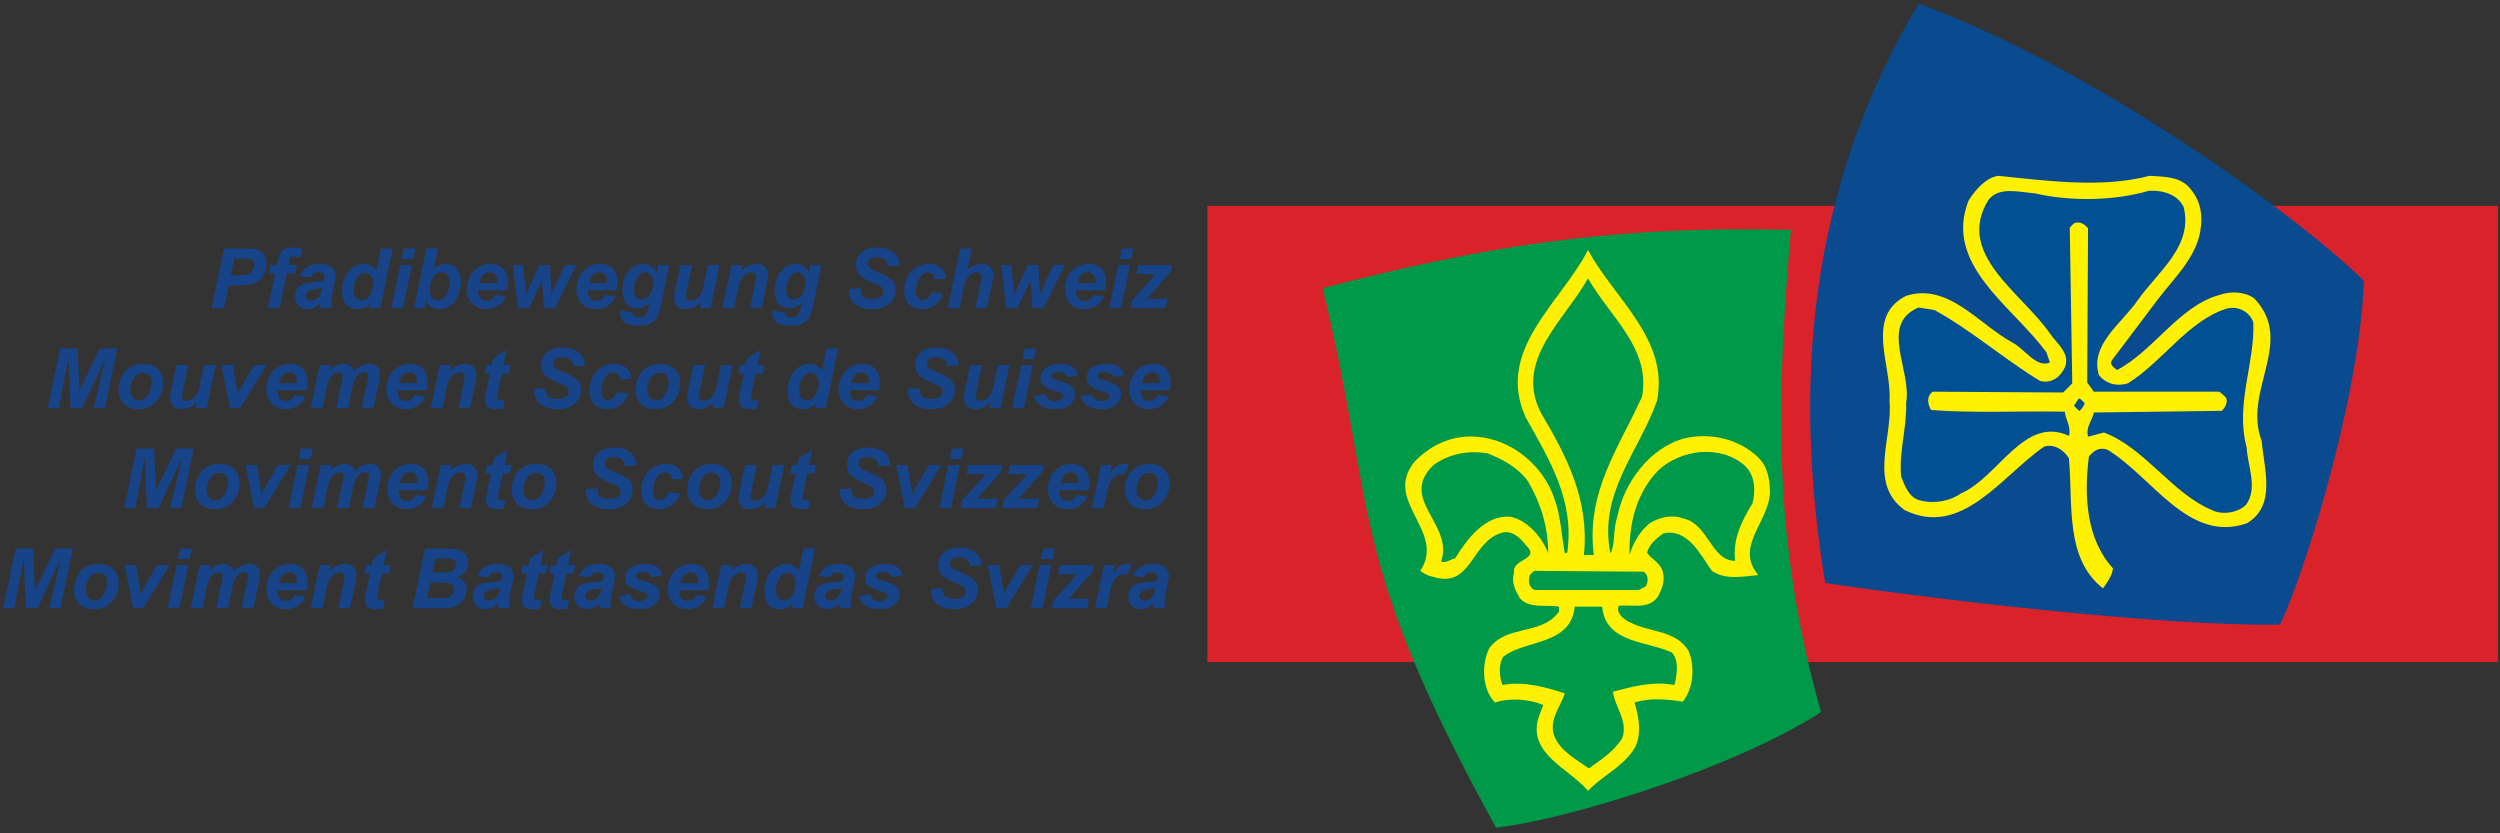 <?xml version="1.0" encoding="UTF-8" standalone="no"?>
<svg width="300px" height="100px" viewBox="0 0 300 100" version="1.1" xmlns="http://www.w3.org/2000/svg" xmlns:xlink="http://www.w3.org/1999/xlink" xmlns:sketch="http://www.bohemiancoding.com/sketch/ns">
    <rect x="0" y="0" width="300" height="100" fill="#333333" stroke="none"/>
    <!-- Generator: Sketch 3.3 (11970) - http://www.bohemiancoding.com/sketch -->
    <title>logo-pbs</title>
    <desc>Created with Sketch.</desc>
    <defs></defs>
    <g id="Page-1" stroke="none" stroke-width="1" fill="none" fill-rule="evenodd" sketch:type="MSPage">
        <g id="Artboard-4" sketch:type="MSArtboardGroup" transform="translate(-401, -4349)">
            <g id="logo-pbs" sketch:type="MSLayerGroup" transform="translate(401, 4349)">
                <path d="M25.404,36.985 L26.889,29.825 L29.8,29.825 C30.318,29.825 31.992,29.825 31.992,31.625 C31.992,32.235 31.743,33.265 30.876,33.825 C30.208,34.255 29.242,34.255 28.384,34.255 L27.438,34.255 L26.869,36.985 L25.404,36.985 L25.404,36.985 Z M27.687,33.055 L28.135,33.055 C28.773,33.055 29.431,33.075 29.84,32.855 C30.428,32.535 30.537,31.985 30.537,31.745 C30.537,31.005 29.919,31.025 29.172,31.025 L28.115,31.025 L27.687,33.055 L27.687,33.055 Z" id="Fill-1" fill="#174489" sketch:type="MSShapeGroup"></path>
                <path d="M35.401,32.825 L34.414,32.825 L33.547,36.985 L32.152,36.985 L33.019,32.825 L32.232,32.825 L32.451,31.805 L33.228,31.805 L33.338,31.265 C33.497,30.505 33.667,29.705 34.952,29.705 C35.28,29.705 35.77,29.765 36.298,29.935 L36.028,30.945 C35.66,30.815 35.361,30.765 35.222,30.765 C34.843,30.765 34.782,31.015 34.703,31.435 L34.624,31.805 L35.61,31.805 L35.401,32.825" id="Fill-2" fill="#174489" sketch:type="MSShapeGroup"></path>
                <path d="M35.959,33.155 C36.358,31.985 37.384,31.675 38.31,31.675 C40.135,31.675 40.275,32.755 40.275,33.065 C40.275,33.435 40.204,33.745 40.006,34.645 C39.986,34.725 39.886,35.165 39.876,35.255 C39.796,35.595 39.737,35.955 39.737,36.245 C39.737,36.545 39.776,36.725 39.846,36.985 L38.491,36.985 C38.421,36.745 38.411,36.655 38.391,36.395 C37.913,36.935 37.325,37.105 36.886,37.105 C36.089,37.105 35.401,36.555 35.401,35.595 C35.401,34.045 36.836,33.925 37.503,33.875 C38.052,33.825 38.56,33.775 38.84,33.675 C38.869,33.585 38.929,33.385 38.929,33.205 C38.929,32.825 38.58,32.675 38.211,32.675 C37.793,32.675 37.443,32.825 37.325,33.265 L35.959,33.155 L35.959,33.155 Z M38.65,34.565 C38.56,34.595 38.52,34.605 38.321,34.625 C37.463,34.735 36.716,34.865 36.716,35.475 C36.716,35.745 36.906,36.055 37.354,36.055 C38.341,36.055 38.531,35.175 38.62,34.755 L38.65,34.565 L38.65,34.565 Z" id="Fill-3" fill="#174489" sketch:type="MSShapeGroup"></path>
                <path d="M44.351,36.985 L44.471,36.445 L44.451,36.425 C44.182,36.705 43.683,37.105 42.846,37.105 C41.739,37.105 41.052,36.325 41.052,34.935 C41.052,33.265 42.059,31.675 43.604,31.675 C44.64,31.675 45.038,32.315 45.167,32.505 L45.726,29.825 L47.122,29.825 L45.627,36.985 L44.351,36.985 L44.351,36.985 Z M43.374,36.045 C44.401,36.045 44.8,34.715 44.8,33.965 C44.8,33.305 44.401,32.755 43.803,32.755 C42.906,32.755 42.408,33.965 42.408,34.875 C42.408,35.515 42.747,36.045 43.374,36.045 L43.374,36.045 Z" id="Fill-4" fill="#174489" sketch:type="MSShapeGroup"></path>
                <path d="M49.434,31.805 L48.358,36.985 L46.962,36.985 L48.039,31.805 L49.434,31.805 L49.434,31.805 Z M49.853,29.825 L49.584,31.095 L48.188,31.095 L48.457,29.825 L49.853,29.825 L49.853,29.825 Z" id="Fill-5" fill="#174489" sketch:type="MSShapeGroup"></path>
                <path d="M51.167,29.825 L52.563,29.825 L52.064,32.225 C52.373,31.985 52.803,31.675 53.511,31.675 C54.816,31.675 55.315,32.695 55.315,33.825 C55.315,35.685 54.157,37.105 52.753,37.105 C51.646,37.105 51.248,36.365 51.139,36.135 L51.119,36.135 L50.949,36.985 L49.672,36.985 L51.167,29.825 L51.167,29.825 Z M52.544,36.045 C53.531,36.045 53.959,34.685 53.959,33.865 C53.959,33.105 53.511,32.675 52.982,32.675 C52.104,32.675 51.557,33.775 51.557,34.875 C51.557,35.465 51.935,36.045 52.544,36.045 L52.544,36.045 Z" id="Fill-6" fill="#174489" sketch:type="MSShapeGroup"></path>
                <path d="M57.368,34.825 C57.328,35.635 57.795,36.105 58.373,36.105 C59.072,36.105 59.381,35.545 59.46,35.385 L60.717,35.595 C60.109,36.845 59.081,37.105 58.364,37.105 C56.929,37.105 56.022,36.095 56.022,34.695 C56.022,33.395 56.85,31.675 58.903,31.675 C60.536,31.675 60.966,32.935 60.966,33.915 C60.966,34.055 60.955,34.485 60.876,34.825 L57.368,34.825 L57.368,34.825 Z M59.699,33.975 C59.729,33.285 59.48,32.675 58.752,32.675 C57.946,32.675 57.606,33.485 57.506,33.975 L59.699,33.975 L59.699,33.975 Z" id="Fill-7" fill="#174489" sketch:type="MSShapeGroup"></path>
                <path d="M65.292,36.985 L65.053,33.685 L65.033,33.685 L63.468,36.985 L62.172,36.985 L61.525,31.805 L62.761,31.805 L63.109,35.275 L63.129,35.275 L64.734,31.805 L66,31.805 L66.169,35.275 L66.189,35.275 L67.784,31.805 L69.179,31.805 L66.608,36.985 L65.292,36.985" id="Fill-8" fill="#174489" sketch:type="MSShapeGroup"></path>
                <path d="M70.514,34.825 C70.475,35.635 70.944,36.105 71.522,36.105 C72.219,36.105 72.528,35.545 72.608,35.385 L73.863,35.595 C73.256,36.845 72.229,37.105 71.512,37.105 C70.076,37.105 69.168,36.095 69.168,34.695 C69.168,33.395 69.996,31.675 72.05,31.675 C73.684,31.675 74.112,32.935 74.112,33.915 C74.112,34.055 74.103,34.485 74.023,34.825 L70.514,34.825 L70.514,34.825 Z M72.846,33.975 C72.877,33.285 72.628,32.675 71.9,32.675 C71.093,32.675 70.754,33.485 70.654,33.975 L72.846,33.975 L72.846,33.975 Z" id="Fill-9" fill="#174489" sketch:type="MSShapeGroup"></path>
                <path d="M75.896,37.475 C75.887,37.745 75.987,38.085 76.654,38.085 C77.611,38.085 77.721,37.545 77.889,36.645 L77.929,36.415 L77.909,36.395 C77.731,36.575 77.213,37.005 76.435,37.005 C75.667,37.005 74.701,36.535 74.701,34.895 C74.701,32.865 75.896,31.675 77.182,31.675 C77.83,31.675 78.458,32.015 78.786,32.715 L78.806,32.715 L78.986,31.805 L80.301,31.805 L79.404,36.125 C79.007,38.045 78.786,39.085 76.624,39.085 C76.037,39.085 74.223,39.085 74.421,37.255 L75.896,37.475 L75.896,37.475 Z M76.993,35.965 C77.889,35.965 78.408,34.845 78.408,33.905 C78.408,33.275 78.03,32.675 77.432,32.675 C76.445,32.675 76.065,34.195 76.065,34.755 C76.065,35.525 76.455,35.965 76.993,35.965 L76.993,35.965 Z" id="Fill-10" fill="#174489" sketch:type="MSShapeGroup"></path>
                <path d="M83.053,31.805 L82.414,34.875 C82.405,34.885 82.405,34.925 82.394,34.965 C82.346,35.195 82.295,35.405 82.295,35.555 C82.295,35.825 82.504,36.105 82.884,36.105 C83.441,36.105 83.869,35.595 83.93,35.525 C84.259,35.135 84.359,34.655 84.449,34.265 L84.956,31.805 L86.352,31.805 L85.276,36.985 L83.97,36.985 L84.119,36.305 L84.099,36.285 C83.56,36.815 82.914,37.105 82.255,37.105 C81.04,37.105 80.89,36.125 80.89,35.755 C80.89,35.495 80.929,35.265 81.049,34.695 L81.658,31.805 L83.053,31.805" id="Fill-11" fill="#174489" sketch:type="MSShapeGroup"></path>
                <path d="M89.092,31.805 L88.953,32.455 L88.973,32.475 C89.381,32.105 89.959,31.675 90.797,31.675 C91.823,31.675 92.162,32.395 92.162,33.015 C92.162,33.295 92.092,33.655 92.012,34.045 L91.394,36.985 L89.999,36.985 L90.617,34.035 C90.617,34.015 90.627,33.945 90.647,33.875 C90.667,33.795 90.687,33.695 90.687,33.675 C90.747,33.395 90.747,33.325 90.747,33.255 C90.747,32.725 90.299,32.675 90.149,32.675 C89.721,32.675 89.282,33.035 89.022,33.375 C88.764,33.735 88.703,34.065 88.535,34.855 L88.085,36.985 L86.691,36.985 L87.776,31.805 L89.092,31.805" id="Fill-12" fill="#174489" sketch:type="MSShapeGroup"></path>
                <path d="M94.166,37.475 C94.155,37.745 94.255,38.085 94.923,38.085 C95.879,38.085 95.989,37.545 96.159,36.645 L96.199,36.415 L96.178,36.395 C95.999,36.575 95.481,37.005 94.704,37.005 C93.936,37.005 92.969,36.535 92.969,34.895 C92.969,32.865 94.166,31.675 95.452,31.675 C96.099,31.675 96.727,32.015 97.055,32.715 L97.075,32.715 L97.255,31.805 L98.57,31.805 L97.673,36.125 C97.275,38.045 97.055,39.085 94.894,39.085 C94.305,39.085 92.491,39.085 92.691,37.255 L94.166,37.475 L94.166,37.475 Z M95.261,35.965 C96.159,35.965 96.677,34.845 96.677,33.905 C96.677,33.275 96.298,32.675 95.701,32.675 C94.713,32.675 94.335,34.195 94.335,34.755 C94.335,35.525 94.723,35.965 95.261,35.965 L95.261,35.965 Z" id="Fill-13" fill="#174489" sketch:type="MSShapeGroup"></path>
                <path d="M103.255,34.595 C103.275,35.215 103.305,35.875 104.67,35.875 C105.168,35.875 106.026,35.745 106.026,34.995 C106.026,34.485 105.597,34.305 104.82,33.965 C103.584,33.425 102.717,33.045 102.717,31.805 C102.717,30.945 103.255,29.705 105.258,29.705 C106.624,29.705 107.85,30.295 107.959,31.865 L106.554,31.935 C106.474,31.105 105.916,30.875 105.248,30.875 C104.999,30.875 104.122,30.875 104.122,31.625 C104.122,32.135 104.6,32.345 105.418,32.695 C106.644,33.225 107.481,33.595 107.481,34.815 C107.481,35.865 106.673,37.105 104.66,37.105 C103.644,37.105 102.358,36.785 101.999,35.665 C101.869,35.255 101.85,34.855 101.859,34.665 L103.255,34.595" id="Fill-14" fill="#174489" sketch:type="MSShapeGroup"></path>
                <path d="M113.172,35.255 C112.753,36.375 111.906,37.105 110.65,37.105 C109.075,37.105 108.507,35.965 108.507,34.885 C108.507,33.095 109.683,31.675 111.457,31.675 C112.863,31.675 113.461,32.555 113.541,33.415 L112.205,33.555 C112.185,33.365 112.105,32.715 111.368,32.715 C110.281,32.715 109.893,34.225 109.893,35.055 C109.893,35.725 110.291,36.005 110.68,36.005 C110.939,36.005 111.517,35.865 111.806,35.035 L113.172,35.255" id="Fill-15" fill="#174489" sketch:type="MSShapeGroup"></path>
                <path d="M113.732,36.985 L115.227,29.825 L116.623,29.825 L116.094,32.375 C116.404,32.135 116.971,31.675 117.849,31.675 C118.964,31.675 119.205,32.535 119.205,32.985 C119.205,33.295 119.134,33.625 119.064,33.955 L118.437,36.985 L117.042,36.985 L117.679,33.895 C117.778,33.445 117.789,33.395 117.789,33.255 C117.789,32.905 117.56,32.675 117.19,32.675 C116.633,32.675 116.224,33.175 116.065,33.395 C115.805,33.765 115.745,34.035 115.556,34.935 L115.128,36.985 L113.732,36.985" id="Fill-16" fill="#174489" sketch:type="MSShapeGroup"></path>
                <path d="M123.899,36.985 L123.659,33.685 L123.639,33.685 L122.074,36.985 L120.779,36.985 L120.131,31.805 L121.366,31.805 L121.716,35.275 L121.736,35.275 L123.341,31.805 L124.607,31.805 L124.775,35.275 L124.795,35.275 L126.391,31.805 L127.785,31.805 L125.214,36.985 L123.899,36.985" id="Fill-17" fill="#174489" sketch:type="MSShapeGroup"></path>
                <path d="M129.121,34.825 C129.081,35.635 129.549,36.105 130.128,36.105 C130.825,36.105 131.134,35.545 131.214,35.385 L132.47,35.595 C131.861,36.845 130.835,37.105 130.117,37.105 C128.682,37.105 127.775,36.095 127.775,34.695 C127.775,33.395 128.602,31.675 130.655,31.675 C132.29,31.675 132.72,32.935 132.72,33.915 C132.72,34.055 132.709,34.485 132.629,34.825 L129.121,34.825 L129.121,34.825 Z M131.454,33.975 C131.483,33.285 131.234,32.675 130.506,32.675 C129.699,32.675 129.361,33.485 129.26,33.975 L131.454,33.975 L131.454,33.975 Z" id="Fill-18" fill="#174489" sketch:type="MSShapeGroup"></path>
                <path d="M135.59,31.805 L134.513,36.985 L133.118,36.985 L134.195,31.805 L135.59,31.805 L135.59,31.805 Z M136.008,29.825 L135.739,31.095 L134.344,31.095 L134.613,29.825 L136.008,29.825 L136.008,29.825 Z" id="Fill-19" fill="#174489" sketch:type="MSShapeGroup"></path>
                <path d="M135.858,36.035 L138.689,32.895 L136.377,32.895 L136.606,31.805 L140.662,31.805 L140.493,32.635 L137.632,35.845 L140.124,35.845 L139.886,36.985 L135.659,36.985 L135.858,36.035" id="Fill-20" fill="#174489" sketch:type="MSShapeGroup"></path>
                <path d="M8.464,48.985 L8.205,43.005 L8.185,43.005 L7.059,48.985 L5.733,48.985 L7.228,41.825 L9.322,41.825 L9.531,46.845 L9.551,46.845 L11.972,41.825 L14.085,41.825 L12.59,48.985 L11.254,48.985 L12.661,43.065 L12.641,43.045 L9.849,48.985 L8.464,48.985" id="Fill-21" fill="#174489" sketch:type="MSShapeGroup"></path>
                <path d="M17.165,43.675 C18.949,43.675 19.587,44.835 19.587,46.015 C19.587,47.585 18.521,49.105 16.637,49.105 C15.022,49.105 14.235,48.045 14.235,46.835 C14.235,45.475 14.942,43.675 17.165,43.675 L17.165,43.675 Z M17.165,44.735 C15.969,44.735 15.62,46.195 15.62,46.815 C15.62,47.405 15.959,48.045 16.686,48.045 C17.693,48.045 18.201,46.785 18.201,45.835 C18.201,45.335 17.922,44.735 17.165,44.735 L17.165,44.735 Z" id="Fill-22" fill="#174489" sketch:type="MSShapeGroup"></path>
                <path d="M22.577,43.805 L21.939,46.875 C21.929,46.885 21.929,46.925 21.919,46.965 C21.869,47.195 21.819,47.405 21.819,47.555 C21.819,47.825 22.029,48.105 22.407,48.105 C22.966,48.105 23.394,47.595 23.454,47.525 C23.783,47.135 23.882,46.655 23.972,46.265 L24.481,43.805 L25.876,43.805 L24.799,48.985 L23.494,48.985 L23.643,48.305 L23.623,48.285 C23.085,48.815 22.437,49.105 21.779,49.105 C20.563,49.105 20.414,48.125 20.414,47.755 C20.414,47.495 20.454,47.265 20.573,46.695 L21.181,43.805 L22.577,43.805" id="Fill-23" fill="#174489" sketch:type="MSShapeGroup"></path>
                <path d="M27.62,48.985 L26.583,43.805 L27.949,43.805 L28.318,46.065 C28.328,46.095 28.338,46.175 28.357,46.275 C28.407,46.595 28.467,46.915 28.487,47.285 L28.507,47.285 C28.537,47.195 28.567,47.145 28.676,46.945 L28.876,46.585 C28.955,46.425 29.075,46.205 29.205,45.985 L30.49,43.805 L31.995,43.805 L28.816,48.985 L27.62,48.985" id="Fill-24" fill="#174489" sketch:type="MSShapeGroup"></path>
                <path d="M33.301,46.825 C33.261,47.635 33.73,48.105 34.308,48.105 C35.005,48.105 35.314,47.545 35.394,47.385 L36.65,47.595 C36.042,48.845 35.015,49.105 34.298,49.105 C32.862,49.105 31.955,48.095 31.955,46.695 C31.955,45.395 32.783,43.675 34.836,43.675 C36.47,43.675 36.899,44.935 36.899,45.915 C36.899,46.055 36.889,46.485 36.809,46.825 L33.301,46.825 L33.301,46.825 Z M35.633,45.975 C35.663,45.285 35.414,44.675 34.686,44.675 C33.879,44.675 33.54,45.485 33.441,45.975 L35.633,45.975 L35.633,45.975 Z" id="Fill-25" fill="#174489" sketch:type="MSShapeGroup"></path>
                <path d="M39.7,43.805 L39.56,44.405 L39.58,44.425 C39.819,44.185 40.367,43.675 41.175,43.675 C41.593,43.675 42.321,43.765 42.48,44.595 C42.809,44.115 43.507,43.675 44.294,43.675 C45.191,43.675 45.6,44.225 45.6,44.885 C45.6,45.135 45.53,45.495 45.47,45.815 L44.803,48.985 L43.407,48.985 L44.065,45.815 C44.075,45.785 44.095,45.685 44.115,45.595 C44.165,45.365 44.195,45.245 44.195,45.145 C44.195,44.965 44.115,44.675 43.676,44.675 C43.308,44.675 42.969,44.925 42.73,45.255 C42.45,45.645 42.311,46.275 42.241,46.635 L41.753,48.985 L40.348,48.985 L41.025,45.765 C41.095,45.405 41.115,45.315 41.115,45.145 C41.115,44.845 40.896,44.675 40.597,44.675 C40.168,44.675 39.819,45.025 39.65,45.255 C39.401,45.605 39.321,46.005 39.191,46.605 L38.693,48.985 L37.298,48.985 L38.384,43.805 L39.7,43.805" id="Fill-26" fill="#174489" sketch:type="MSShapeGroup"></path>
                <path d="M47.703,46.825 C47.663,47.635 48.132,48.105 48.71,48.105 C49.407,48.105 49.716,47.545 49.796,47.385 L51.052,47.595 C50.444,48.845 49.417,49.105 48.7,49.105 C47.264,49.105 46.357,48.095 46.357,46.695 C46.357,45.395 47.185,43.675 49.238,43.675 C50.872,43.675 51.301,44.935 51.301,45.915 C51.301,46.055 51.291,46.485 51.211,46.825 L47.703,46.825 L47.703,46.825 Z M50.035,45.975 C50.065,45.285 49.816,44.675 49.088,44.675 C48.281,44.675 47.942,45.485 47.843,45.975 L50.035,45.975 L50.035,45.975 Z" id="Fill-27" fill="#174489" sketch:type="MSShapeGroup"></path>
                <path d="M54.102,43.805 L53.962,44.455 L53.982,44.475 C54.391,44.105 54.969,43.675 55.806,43.675 C56.833,43.675 57.171,44.395 57.171,45.015 C57.171,45.295 57.102,45.655 57.022,46.045 L56.404,48.985 L55.009,48.985 L55.627,46.035 C55.627,46.015 55.637,45.945 55.656,45.875 C55.676,45.795 55.696,45.695 55.696,45.675 C55.756,45.395 55.756,45.325 55.756,45.255 C55.756,44.725 55.308,44.675 55.158,44.675 C54.73,44.675 54.291,45.035 54.032,45.375 C53.773,45.735 53.713,46.065 53.544,46.855 L53.095,48.985 L51.7,48.985 L52.786,43.805 L54.102,43.805" id="Fill-28" fill="#174489" sketch:type="MSShapeGroup"></path>
                <path d="M58.357,43.805 L59.035,43.805 L59.205,42.975 L60.799,42.005 L60.431,43.805 L61.288,43.805 L61.068,44.825 L60.211,44.825 L59.763,47.015 C59.753,47.035 59.743,47.115 59.723,47.195 C59.663,47.445 59.643,47.565 59.643,47.685 C59.643,48.025 59.952,48.025 60.112,48.025 C60.201,48.025 60.52,47.995 60.57,47.995 L60.351,49.035 C60.102,49.085 59.902,49.105 59.613,49.105 C58.916,49.105 58.198,48.905 58.198,48.035 C58.198,47.785 58.238,47.575 58.377,46.925 L58.816,44.825 L58.138,44.825 L58.357,43.805" id="Fill-29" fill="#174489" sketch:type="MSShapeGroup"></path>
                <path d="M65.494,46.595 C65.514,47.215 65.544,47.875 66.909,47.875 C67.407,47.875 68.264,47.745 68.264,46.995 C68.264,46.485 67.836,46.305 67.058,45.965 C65.823,45.425 64.955,45.045 64.955,43.805 C64.955,42.945 65.494,41.705 67.497,41.705 C68.862,41.705 70.088,42.295 70.198,43.865 L68.793,43.935 C68.713,43.105 68.155,42.875 67.487,42.875 C67.238,42.875 66.361,42.875 66.361,43.625 C66.361,44.135 66.839,44.345 67.656,44.695 C68.882,45.225 69.72,45.595 69.72,46.815 C69.72,47.865 68.912,49.105 66.899,49.105 C65.882,49.105 64.597,48.785 64.238,47.665 C64.108,47.255 64.088,46.855 64.098,46.665 L65.494,46.595" id="Fill-30" fill="#174489" sketch:type="MSShapeGroup"></path>
                <path d="M75.411,47.255 C74.992,48.375 74.145,49.105 72.889,49.105 C71.314,49.105 70.746,47.965 70.746,46.885 C70.746,45.095 71.922,43.675 73.696,43.675 C75.102,43.675 75.7,44.555 75.779,45.415 L74.444,45.555 C74.424,45.365 74.344,44.715 73.607,44.715 C72.52,44.715 72.132,46.225 72.132,47.055 C72.132,47.725 72.53,48.005 72.919,48.005 C73.178,48.005 73.756,47.865 74.045,47.035 L75.411,47.255" id="Fill-31" fill="#174489" sketch:type="MSShapeGroup"></path>
                <path d="M79.198,43.675 C80.982,43.675 81.62,44.835 81.62,46.015 C81.62,47.585 80.553,49.105 78.67,49.105 C77.055,49.105 76.268,48.045 76.268,46.835 C76.268,45.475 76.975,43.675 79.198,43.675 L79.198,43.675 Z M79.198,44.735 C78.002,44.735 77.653,46.195 77.653,46.815 C77.653,47.405 77.992,48.045 78.72,48.045 C79.726,48.045 80.235,46.785 80.235,45.835 C80.235,45.335 79.955,44.735 79.198,44.735 L79.198,44.735 Z" id="Fill-32" fill="#174489" sketch:type="MSShapeGroup"></path>
                <path d="M84.61,43.805 L83.972,46.875 C83.962,46.885 83.962,46.925 83.952,46.965 C83.902,47.195 83.852,47.405 83.852,47.555 C83.852,47.825 84.062,48.105 84.441,48.105 C84.999,48.105 85.427,47.595 85.487,47.525 C85.816,47.135 85.916,46.655 86.005,46.265 L86.514,43.805 L87.909,43.805 L86.833,48.985 L85.527,48.985 L85.676,48.305 L85.656,48.285 C85.118,48.815 84.47,49.105 83.813,49.105 C82.597,49.105 82.447,48.125 82.447,47.755 C82.447,47.495 82.487,47.265 82.607,46.695 L83.215,43.805 L84.61,43.805" id="Fill-33" fill="#174489" sketch:type="MSShapeGroup"></path>
                <path d="M88.816,43.805 L89.494,43.805 L89.663,42.975 L91.258,42.005 L90.889,43.805 L91.746,43.805 L91.526,44.825 L90.67,44.825 L90.221,47.015 C90.211,47.035 90.201,47.115 90.181,47.195 C90.122,47.445 90.102,47.565 90.102,47.685 C90.102,48.025 90.411,48.025 90.57,48.025 C90.66,48.025 90.979,47.995 91.028,47.995 L90.809,49.035 C90.56,49.085 90.361,49.105 90.072,49.105 C89.374,49.105 88.656,48.905 88.656,48.035 C88.656,47.785 88.696,47.575 88.836,46.925 L89.274,44.825 L88.597,44.825 L88.816,43.805" id="Fill-34" fill="#174489" sketch:type="MSShapeGroup"></path>
                <path d="M97.816,48.985 L97.936,48.445 L97.916,48.425 C97.647,48.705 97.148,49.105 96.311,49.105 C95.204,49.105 94.517,48.325 94.517,46.935 C94.517,45.265 95.524,43.675 97.068,43.675 C98.105,43.675 98.503,44.315 98.632,44.505 L99.191,41.825 L100.587,41.825 L99.092,48.985 L97.816,48.985 L97.816,48.985 Z M96.839,48.045 C97.865,48.045 98.264,46.715 98.264,45.965 C98.264,45.305 97.865,44.755 97.268,44.755 C96.37,44.755 95.871,45.965 95.871,46.875 C95.871,47.515 96.211,48.045 96.839,48.045 L96.839,48.045 Z" id="Fill-35" fill="#174489" sketch:type="MSShapeGroup"></path>
                <path d="M101.972,46.825 C101.931,47.635 102.401,48.105 102.979,48.105 C103.676,48.105 103.985,47.545 104.065,47.385 L105.32,47.595 C104.713,48.845 103.686,49.105 102.969,49.105 C101.534,49.105 100.626,48.095 100.626,46.695 C100.626,45.395 101.454,43.675 103.507,43.675 C105.142,43.675 105.569,44.935 105.569,45.915 C105.569,46.055 105.56,46.485 105.48,46.825 L101.972,46.825 L101.972,46.825 Z M104.303,45.975 C104.334,45.285 104.085,44.675 103.357,44.675 C102.55,44.675 102.211,45.485 102.112,45.975 L104.303,45.975 L104.303,45.975 Z" id="Fill-36" fill="#174489" sketch:type="MSShapeGroup"></path>
                <path d="M110.354,46.595 C110.374,47.215 110.403,47.875 111.769,47.875 C112.268,47.875 113.125,47.745 113.125,46.995 C113.125,46.485 112.696,46.305 111.919,45.965 C110.683,45.425 109.816,45.045 109.816,43.805 C109.816,42.945 110.354,41.705 112.356,41.705 C113.723,41.705 114.948,42.295 115.057,43.865 L113.653,43.935 C113.573,43.105 113.015,42.875 112.348,42.875 C112.098,42.875 111.221,42.875 111.221,43.625 C111.221,44.135 111.7,44.345 112.517,44.695 C113.743,45.225 114.579,45.595 114.579,46.815 C114.579,47.865 113.772,49.105 111.758,49.105 C110.742,49.105 109.457,48.785 109.097,47.665 C108.968,47.255 108.949,46.855 108.959,46.665 L110.354,46.595" id="Fill-37" fill="#174489" sketch:type="MSShapeGroup"></path>
                <path d="M117.838,43.805 L117.2,46.875 C117.19,46.885 117.19,46.925 117.18,46.965 C117.131,47.195 117.082,47.405 117.082,47.555 C117.082,47.825 117.291,48.105 117.67,48.105 C118.228,48.105 118.655,47.595 118.715,47.525 C119.044,47.135 119.144,46.655 119.234,46.265 L119.743,43.805 L121.137,43.805 L120.061,48.985 L118.755,48.985 L118.905,48.305 L118.885,48.285 C118.348,48.815 117.699,49.105 117.042,49.105 C115.825,49.105 115.676,48.125 115.676,47.755 C115.676,47.495 115.716,47.265 115.836,46.695 L116.443,43.805 L117.838,43.805" id="Fill-38" fill="#174489" sketch:type="MSShapeGroup"></path>
                <path d="M123.948,43.805 L122.871,48.985 L121.476,48.985 L122.552,43.805 L123.948,43.805 L123.948,43.805 Z M124.366,41.825 L124.097,43.095 L122.702,43.095 L122.971,41.825 L124.366,41.825 L124.366,41.825 Z" id="Fill-39" fill="#174489" sketch:type="MSShapeGroup"></path>
                <path d="M125.443,47.315 C125.612,47.745 125.872,48.135 126.62,48.135 C127.118,48.135 127.586,47.885 127.586,47.535 C127.586,47.255 127.487,47.225 126.529,46.895 C125.652,46.595 124.865,46.325 124.865,45.355 C124.865,44.485 125.623,43.675 127.218,43.675 C127.946,43.675 129.101,43.825 129.37,45.035 L128.074,45.265 C127.855,44.645 127.157,44.645 126.998,44.645 C126.42,44.645 126.181,44.875 126.181,45.125 C126.181,45.435 126.44,45.515 127.157,45.725 C127.935,45.955 129.011,46.265 129.011,47.285 C129.011,47.985 128.473,49.105 126.649,49.105 C125.323,49.105 124.417,48.645 124.088,47.535 L125.443,47.315" id="Fill-40" fill="#174489" sketch:type="MSShapeGroup"></path>
                <path d="M130.984,47.315 C131.154,47.745 131.414,48.135 132.161,48.135 C132.66,48.135 133.127,47.885 133.127,47.535 C133.127,47.255 133.028,47.225 132.071,46.895 C131.194,46.595 130.406,46.325 130.406,45.355 C130.406,44.485 131.165,43.675 132.758,43.675 C133.487,43.675 134.642,43.825 134.911,45.035 L133.616,45.265 C133.396,44.645 132.7,44.645 132.539,44.645 C131.961,44.645 131.723,44.875 131.723,45.125 C131.723,45.435 131.981,45.515 132.7,45.725 C133.476,45.955 134.553,46.265 134.553,47.285 C134.553,47.985 134.014,49.105 132.19,49.105 C130.865,49.105 129.959,48.645 129.629,47.535 L130.984,47.315" id="Fill-41" fill="#174489" sketch:type="MSShapeGroup"></path>
                <path d="M136.875,46.825 C136.836,47.635 137.303,48.105 137.881,48.105 C138.58,48.105 138.889,47.545 138.969,47.385 L140.224,47.595 C139.617,48.845 138.589,49.105 137.872,49.105 C136.437,49.105 135.529,48.095 135.529,46.695 C135.529,45.395 136.356,43.675 138.411,43.675 C140.044,43.675 140.473,44.935 140.473,45.915 C140.473,46.055 140.464,46.485 140.384,46.825 L136.875,46.825 L136.875,46.825 Z M139.207,45.975 C139.237,45.285 138.988,44.675 138.26,44.675 C137.454,44.675 137.114,45.485 137.014,45.975 L139.207,45.975 L139.207,45.975 Z" id="Fill-42" fill="#174489" sketch:type="MSShapeGroup"></path>
                <path d="M17.631,60.986 L17.372,55.006 L17.352,55.006 L16.226,60.986 L14.9,60.986 L16.395,53.826 L18.488,53.826 L18.698,58.847 L18.718,58.847 L21.14,53.826 L23.252,53.826 L21.757,60.986 L20.422,60.986 L21.827,55.066 L21.807,55.046 L19.017,60.986 L17.631,60.986" id="Fill-43" fill="#174489" sketch:type="MSShapeGroup"></path>
                <path d="M26.332,55.677 C28.116,55.677 28.754,56.836 28.754,58.017 C28.754,59.586 27.688,61.106 25.804,61.106 C24.189,61.106 23.402,60.046 23.402,58.836 C23.402,57.477 24.11,55.677 26.332,55.677 L26.332,55.677 Z M26.332,56.736 C25.136,56.736 24.787,58.196 24.787,58.816 C24.787,59.406 25.126,60.046 25.854,60.046 C26.86,60.046 27.369,58.786 27.369,57.836 C27.369,57.336 27.09,56.736 26.332,56.736 L26.332,56.736 Z" id="Fill-44" fill="#174489" sketch:type="MSShapeGroup"></path>
                <path d="M30.501,60.986 L29.464,55.807 L30.829,55.807 L31.198,58.066 C31.209,58.097 31.218,58.177 31.238,58.276 C31.289,58.597 31.348,58.916 31.367,59.286 L31.387,59.286 C31.418,59.196 31.447,59.146 31.557,58.946 L31.756,58.586 C31.836,58.427 31.956,58.206 32.085,57.986 L33.371,55.807 L34.876,55.807 L31.696,60.986 L30.501,60.986" id="Fill-45" fill="#174489" sketch:type="MSShapeGroup"></path>
                <path d="M37.108,55.807 L36.032,60.986 L34.637,60.986 L35.714,55.807 L37.108,55.807 L37.108,55.807 Z M37.527,53.826 L37.258,55.097 L35.862,55.097 L36.132,53.826 L37.527,53.826 L37.527,53.826 Z" id="Fill-46" fill="#174489" sketch:type="MSShapeGroup"></path>
                <path d="M39.809,55.807 L39.67,56.406 L39.69,56.427 C39.929,56.187 40.477,55.677 41.284,55.677 C41.703,55.677 42.431,55.767 42.59,56.597 C42.92,56.116 43.617,55.677 44.404,55.677 C45.301,55.677 45.71,56.227 45.71,56.887 C45.71,57.137 45.641,57.496 45.58,57.816 L44.913,60.986 L43.517,60.986 L44.175,57.816 C44.186,57.786 44.206,57.687 44.226,57.597 C44.274,57.366 44.304,57.246 44.304,57.146 C44.304,56.967 44.226,56.677 43.786,56.677 C43.418,56.677 43.078,56.927 42.839,57.256 C42.56,57.646 42.422,58.276 42.351,58.637 L41.862,60.986 L40.457,60.986 L41.136,57.767 C41.205,57.406 41.225,57.316 41.225,57.146 C41.225,56.847 41.006,56.677 40.706,56.677 C40.278,56.677 39.929,57.026 39.76,57.256 C39.511,57.606 39.432,58.006 39.301,58.606 L38.803,60.986 L37.407,60.986 L38.495,55.807 L39.809,55.807" id="Fill-47" fill="#174489" sketch:type="MSShapeGroup"></path>
                <path d="M47.813,58.826 C47.773,59.637 48.241,60.106 48.819,60.106 C49.517,60.106 49.826,59.546 49.906,59.387 L51.161,59.597 C50.553,60.847 49.527,61.106 48.809,61.106 C47.374,61.106 46.467,60.097 46.467,58.696 C46.467,57.397 47.294,55.677 49.348,55.677 C50.982,55.677 51.411,56.937 51.411,57.916 C51.411,58.057 51.401,58.486 51.321,58.826 L47.813,58.826 L47.813,58.826 Z M50.146,57.977 C50.175,57.286 49.926,56.677 49.198,56.677 C48.391,56.677 48.052,57.486 47.952,57.977 L50.146,57.977 L50.146,57.977 Z" id="Fill-48" fill="#174489" sketch:type="MSShapeGroup"></path>
                <path d="M54.211,55.807 L54.072,56.456 L54.093,56.477 C54.5,56.106 55.078,55.677 55.916,55.677 C56.942,55.677 57.281,56.396 57.281,57.017 C57.281,57.296 57.211,57.656 57.132,58.046 L56.514,60.986 L55.118,60.986 L55.736,58.036 C55.736,58.017 55.746,57.946 55.766,57.876 C55.786,57.796 55.806,57.696 55.806,57.677 C55.866,57.397 55.866,57.326 55.866,57.256 C55.866,56.727 55.417,56.677 55.268,56.677 C54.84,56.677 54.401,57.036 54.142,57.376 C53.883,57.736 53.823,58.066 53.653,58.856 L53.205,60.986 L51.809,60.986 L52.896,55.807 L54.211,55.807" id="Fill-49" fill="#174489" sketch:type="MSShapeGroup"></path>
                <path d="M58.467,55.807 L59.145,55.807 L59.314,54.977 L60.909,54.006 L60.54,55.807 L61.397,55.807 L61.178,56.826 L60.321,56.826 L59.872,59.017 C59.862,59.036 59.852,59.116 59.833,59.196 C59.773,59.446 59.753,59.566 59.753,59.687 C59.753,60.026 60.062,60.026 60.221,60.026 C60.311,60.026 60.63,59.996 60.68,59.996 L60.46,61.036 C60.211,61.086 60.012,61.106 59.723,61.106 C59.025,61.106 58.308,60.906 58.308,60.036 C58.308,59.786 58.348,59.576 58.487,58.927 L58.926,56.826 L58.248,56.826 L58.467,55.807" id="Fill-50" fill="#174489" sketch:type="MSShapeGroup"></path>
                <path d="M64.348,55.677 C66.132,55.677 66.769,56.836 66.769,58.017 C66.769,59.586 65.703,61.106 63.819,61.106 C62.205,61.106 61.417,60.046 61.417,58.836 C61.417,57.477 62.125,55.677 64.348,55.677 L64.348,55.677 Z M64.348,56.736 C63.151,56.736 62.803,58.196 62.803,58.816 C62.803,59.406 63.142,60.046 63.869,60.046 C64.876,60.046 65.384,58.786 65.384,57.836 C65.384,57.336 65.105,56.736 64.348,56.736 L64.348,56.736 Z" id="Fill-51" fill="#174489" sketch:type="MSShapeGroup"></path>
                <path d="M71.693,58.597 C71.713,59.217 71.743,59.876 73.108,59.876 C73.607,59.876 74.464,59.746 74.464,58.996 C74.464,58.486 74.035,58.307 73.258,57.967 C72.022,57.427 71.155,57.046 71.155,55.807 C71.155,54.946 71.693,53.706 73.696,53.706 C75.062,53.706 76.288,54.296 76.397,55.866 L74.992,55.937 C74.912,55.106 74.354,54.876 73.686,54.876 C73.437,54.876 72.56,54.876 72.56,55.626 C72.56,56.137 73.039,56.347 73.856,56.696 C75.082,57.227 75.919,57.597 75.919,58.816 C75.919,59.866 75.112,61.106 73.098,61.106 C72.082,61.106 70.796,60.786 70.437,59.666 C70.308,59.256 70.288,58.856 70.298,58.666 L71.693,58.597" id="Fill-52" fill="#174489" sketch:type="MSShapeGroup"></path>
                <path d="M81.61,59.256 C81.191,60.376 80.344,61.106 79.088,61.106 C77.514,61.106 76.946,59.967 76.946,58.887 C76.946,57.097 78.122,55.677 79.896,55.677 C81.301,55.677 81.899,56.557 81.979,57.416 L80.643,57.557 C80.623,57.366 80.544,56.717 79.806,56.717 C78.72,56.717 78.331,58.227 78.331,59.057 C78.331,59.727 78.73,60.006 79.118,60.006 C79.377,60.006 79.955,59.866 80.245,59.036 L81.61,59.256" id="Fill-53" fill="#174489" sketch:type="MSShapeGroup"></path>
                <path d="M85.397,55.677 C87.181,55.677 87.819,56.836 87.819,58.017 C87.819,59.586 86.753,61.106 84.869,61.106 C83.254,61.106 82.467,60.046 82.467,58.836 C82.467,57.477 83.175,55.677 85.397,55.677 L85.397,55.677 Z M85.397,56.736 C84.201,56.736 83.852,58.196 83.852,58.816 C83.852,59.406 84.191,60.046 84.919,60.046 C85.926,60.046 86.434,58.786 86.434,57.836 C86.434,57.336 86.155,56.736 85.397,56.736 L85.397,56.736 Z" id="Fill-54" fill="#174489" sketch:type="MSShapeGroup"></path>
                <path d="M90.809,55.807 L90.171,58.876 C90.161,58.887 90.161,58.927 90.151,58.967 C90.102,59.196 90.052,59.406 90.052,59.557 C90.052,59.826 90.261,60.106 90.64,60.106 C91.198,60.106 91.627,59.597 91.686,59.526 C92.015,59.137 92.115,58.656 92.205,58.267 L92.713,55.807 L94.108,55.807 L93.032,60.986 L91.726,60.986 L91.876,60.307 L91.856,60.286 C91.318,60.816 90.67,61.106 90.012,61.106 C88.796,61.106 88.647,60.126 88.647,59.756 C88.647,59.496 88.686,59.267 88.806,58.696 L89.414,55.807 L90.809,55.807" id="Fill-55" fill="#174489" sketch:type="MSShapeGroup"></path>
                <path d="M95.015,55.807 L95.693,55.807 L95.862,54.977 L97.457,54.006 L97.088,55.807 L97.946,55.807 L97.726,56.826 L96.869,56.826 L96.421,59.017 C96.411,59.036 96.401,59.116 96.381,59.196 C96.321,59.446 96.301,59.566 96.301,59.687 C96.301,60.026 96.61,60.026 96.769,60.026 C96.859,60.026 97.178,59.996 97.228,59.996 L97.009,61.036 C96.759,61.086 96.56,61.106 96.271,61.106 C95.573,61.106 94.856,60.906 94.856,60.036 C94.856,59.786 94.896,59.576 95.035,58.927 L95.474,56.826 L94.796,56.826 L95.015,55.807" id="Fill-56" fill="#174489" sketch:type="MSShapeGroup"></path>
                <path d="M102.151,58.597 C102.171,59.217 102.201,59.876 103.567,59.876 C104.065,59.876 104.921,59.746 104.921,58.996 C104.921,58.486 104.494,58.307 103.716,57.967 C102.48,57.427 101.613,57.046 101.613,55.807 C101.613,54.946 102.151,53.706 104.155,53.706 C105.52,53.706 106.746,54.296 106.856,55.866 L105.45,55.937 C105.371,55.106 104.813,54.876 104.145,54.876 C103.896,54.876 103.019,54.876 103.019,55.626 C103.019,56.137 103.497,56.347 104.314,56.696 C105.54,57.227 106.377,57.597 106.377,58.816 C106.377,59.866 105.57,61.106 103.557,61.106 C102.54,61.106 101.254,60.786 100.896,59.666 C100.766,59.256 100.745,58.856 100.756,58.666 L102.151,58.597" id="Fill-57" fill="#174489" sketch:type="MSShapeGroup"></path>
                <path d="M108.59,60.986 L107.553,55.807 L108.919,55.807 L109.288,58.066 C109.298,58.097 109.308,58.177 109.327,58.276 C109.377,58.597 109.437,58.916 109.457,59.286 L109.477,59.286 C109.507,59.196 109.537,59.146 109.647,58.946 L109.845,58.586 C109.926,58.427 110.045,58.206 110.175,57.986 L111.459,55.807 L112.965,55.807 L109.786,60.986 L108.59,60.986" id="Fill-58" fill="#174489" sketch:type="MSShapeGroup"></path>
                <path d="M115.197,55.807 L114.122,60.986 L112.726,60.986 L113.803,55.807 L115.197,55.807 L115.197,55.807 Z M115.617,53.826 L115.347,55.097 L113.952,55.097 L114.221,53.826 L115.617,53.826 L115.617,53.826 Z" id="Fill-59" fill="#174489" sketch:type="MSShapeGroup"></path>
                <path d="M115.467,60.036 L118.297,56.896 L115.985,56.896 L116.215,55.807 L120.271,55.807 L120.102,56.637 L117.241,59.847 L119.733,59.847 L119.494,60.986 L115.268,60.986 L115.467,60.036" id="Fill-60" fill="#174489" sketch:type="MSShapeGroup"></path>
                <path d="M120.45,60.036 L123.28,56.896 L120.969,56.896 L121.198,55.807 L125.254,55.807 L125.084,56.637 L122.225,59.847 L124.716,59.847 L124.477,60.986 L120.251,60.986 L120.45,60.036" id="Fill-61" fill="#174489" sketch:type="MSShapeGroup"></path>
                <path d="M127.105,58.826 C127.065,59.637 127.535,60.106 128.112,60.106 C128.81,60.106 129.119,59.546 129.198,59.387 L130.454,59.597 C129.846,60.847 128.82,61.106 128.102,61.106 C126.667,61.106 125.76,60.097 125.76,58.696 C125.76,57.397 126.587,55.677 128.64,55.677 C130.276,55.677 130.703,56.937 130.703,57.916 C130.703,58.057 130.693,58.486 130.614,58.826 L127.105,58.826 L127.105,58.826 Z M129.438,57.977 C129.467,57.286 129.218,56.677 128.491,56.677 C127.683,56.677 127.346,57.486 127.245,57.977 L129.438,57.977 L129.438,57.977 Z" id="Fill-62" fill="#174489" sketch:type="MSShapeGroup"></path>
                <path d="M133.424,55.807 L133.215,56.786 L133.235,56.807 C133.594,56.236 134.112,55.677 134.8,55.677 C135.099,55.677 135.308,55.767 135.448,55.826 L134.909,56.977 C134.83,56.946 134.72,56.906 134.512,56.906 C133.903,56.906 133.495,57.437 133.404,57.557 C133.065,57.996 132.916,58.706 132.776,59.356 L132.438,60.986 L131.043,60.986 L132.119,55.807 L133.424,55.807" id="Fill-63" fill="#174489" sketch:type="MSShapeGroup"></path>
                <path d="M137.912,55.677 C139.696,55.677 140.333,56.836 140.333,58.017 C140.333,59.586 139.267,61.106 137.383,61.106 C135.769,61.106 134.982,60.046 134.982,58.836 C134.982,57.477 135.69,55.677 137.912,55.677 L137.912,55.677 Z M137.912,56.736 C136.715,56.736 136.366,58.196 136.366,58.816 C136.366,59.406 136.706,60.046 137.434,60.046 C138.44,60.046 138.949,58.786 138.949,57.836 C138.949,57.336 138.669,56.736 137.912,56.736 L137.912,56.736 Z" id="Fill-64" fill="#174489" sketch:type="MSShapeGroup"></path>
                <path d="M3.12,72.986 L2.86,67.006 L2.841,67.006 L1.714,72.986 L0.389,72.986 L1.884,65.826 L3.977,65.826 L4.186,70.847 L4.206,70.847 L6.628,65.826 L8.741,65.826 L7.246,72.986 L5.91,72.986 L7.316,67.066 L7.296,67.046 L4.505,72.986 L3.12,72.986" id="Fill-65" fill="#174489" sketch:type="MSShapeGroup"></path>
                <path d="M11.821,67.677 C13.605,67.677 14.243,68.836 14.243,70.017 C14.243,71.586 13.176,73.106 11.292,73.106 C9.678,73.106 8.89,72.046 8.89,70.836 C8.89,69.477 9.598,67.677 11.821,67.677 L11.821,67.677 Z M11.821,68.736 C10.625,68.736 10.276,70.196 10.276,70.816 C10.276,71.406 10.615,72.046 11.342,72.046 C12.349,72.046 12.857,70.786 12.857,69.836 C12.857,69.336 12.578,68.736 11.821,68.736 L11.821,68.736 Z" id="Fill-66" fill="#174489" sketch:type="MSShapeGroup"></path>
                <path d="M15.99,72.986 L14.952,67.807 L16.318,67.807 L16.686,70.066 C16.696,70.097 16.706,70.177 16.726,70.276 C16.776,70.597 16.836,70.916 16.856,71.286 L16.876,71.286 C16.906,71.196 16.936,71.146 17.045,70.946 L17.245,70.586 C17.324,70.427 17.444,70.206 17.573,69.986 L18.859,67.807 L20.364,67.807 L17.185,72.986 L15.99,72.986" id="Fill-67" fill="#174489" sketch:type="MSShapeGroup"></path>
                <path d="M22.597,67.807 L21.52,72.986 L20.125,72.986 L21.201,67.807 L22.597,67.807 L22.597,67.807 Z M23.015,65.826 L22.746,67.097 L21.351,67.097 L21.62,65.826 L23.015,65.826 L23.015,65.826 Z" id="Fill-68" fill="#174489" sketch:type="MSShapeGroup"></path>
                <path d="M25.298,67.807 L25.158,68.406 L25.178,68.427 C25.417,68.187 25.965,67.677 26.773,67.677 C27.191,67.677 27.919,67.767 28.078,68.597 C28.407,68.116 29.105,67.677 29.892,67.677 C30.789,67.677 31.198,68.227 31.198,68.887 C31.198,69.137 31.128,69.496 31.068,69.816 L30.401,72.986 L29.005,72.986 L29.663,69.816 C29.673,69.786 29.694,69.687 29.714,69.597 C29.763,69.366 29.793,69.246 29.793,69.147 C29.793,68.967 29.714,68.677 29.274,68.677 C28.906,68.677 28.567,68.927 28.328,69.256 C28.049,69.646 27.909,70.276 27.839,70.637 L27.351,72.986 L25.946,72.986 L26.623,69.767 C26.693,69.406 26.713,69.316 26.713,69.147 C26.713,68.847 26.494,68.677 26.195,68.677 C25.766,68.677 25.417,69.026 25.248,69.256 C24.999,69.606 24.919,70.006 24.789,70.606 L24.291,72.986 L22.896,72.986 L23.983,67.807 L25.298,67.807" id="Fill-69" fill="#174489" sketch:type="MSShapeGroup"></path>
                <path d="M33.301,70.826 C33.261,71.637 33.73,72.106 34.308,72.106 C35.005,72.106 35.314,71.546 35.394,71.387 L36.65,71.597 C36.042,72.847 35.015,73.106 34.298,73.106 C32.862,73.106 31.955,72.097 31.955,70.696 C31.955,69.397 32.783,67.677 34.836,67.677 C36.47,67.677 36.899,68.937 36.899,69.916 C36.899,70.057 36.889,70.486 36.809,70.826 L33.301,70.826 L33.301,70.826 Z M35.633,69.977 C35.663,69.286 35.414,68.677 34.686,68.677 C33.879,68.677 33.54,69.486 33.441,69.977 L35.633,69.977 L35.633,69.977 Z" id="Fill-70" fill="#174489" sketch:type="MSShapeGroup"></path>
                <path d="M39.7,67.807 L39.56,68.456 L39.58,68.477 C39.989,68.106 40.567,67.677 41.404,67.677 C42.431,67.677 42.769,68.397 42.769,69.017 C42.769,69.296 42.7,69.656 42.62,70.046 L42.002,72.986 L40.607,72.986 L41.225,70.036 C41.225,70.017 41.235,69.946 41.254,69.876 C41.274,69.796 41.294,69.696 41.294,69.677 C41.354,69.397 41.354,69.326 41.354,69.256 C41.354,68.727 40.906,68.677 40.756,68.677 C40.328,68.677 39.889,69.036 39.63,69.376 C39.371,69.736 39.311,70.066 39.142,70.856 L38.693,72.986 L37.298,72.986 L38.384,67.807 L39.7,67.807" id="Fill-71" fill="#174489" sketch:type="MSShapeGroup"></path>
                <path d="M43.955,67.807 L44.633,67.807 L44.803,66.977 L46.397,66.006 L46.029,67.807 L46.886,67.807 L46.666,68.826 L45.809,68.826 L45.361,71.017 C45.351,71.036 45.341,71.116 45.321,71.196 C45.261,71.446 45.241,71.566 45.241,71.687 C45.241,72.026 45.55,72.026 45.71,72.026 C45.799,72.026 46.118,71.996 46.168,71.996 L45.949,73.036 C45.7,73.086 45.5,73.106 45.211,73.106 C44.514,73.106 43.796,72.906 43.796,72.036 C43.796,71.786 43.836,71.576 43.975,70.927 L44.414,68.826 L43.736,68.826 L43.955,67.807" id="Fill-72" fill="#174489" sketch:type="MSShapeGroup"></path>
                <path d="M51.012,65.826 L53.454,65.826 C54.221,65.826 54.72,65.836 55.218,66.046 C56.045,66.396 56.195,67.106 56.195,67.566 C56.195,68.826 55.128,69.166 54.839,69.246 L54.839,69.267 C55.696,69.496 56.005,70.147 56.005,70.677 C56.005,71.486 55.517,72.347 54.789,72.677 C54.112,72.986 53.454,72.986 52.886,72.986 L49.517,72.986 L51.012,65.826 L51.012,65.826 Z M51.231,71.786 L52.647,71.786 C53.264,71.786 53.514,71.767 53.813,71.677 C54.211,71.557 54.51,71.146 54.51,70.736 C54.51,69.916 53.593,69.916 53.374,69.916 L51.62,69.916 L51.231,71.786 L51.231,71.786 Z M51.879,68.717 L52.995,68.717 C53.563,68.717 53.912,68.687 54.221,68.557 C54.54,68.427 54.74,68.066 54.74,67.736 C54.74,67.026 54.082,67.026 53.364,67.026 L52.228,67.026 L51.879,68.717 L51.879,68.717 Z" id="Fill-73" fill="#174489" sketch:type="MSShapeGroup"></path>
                <path d="M57.301,69.156 C57.7,67.986 58.726,67.677 59.653,67.677 C61.477,67.677 61.617,68.756 61.617,69.066 C61.617,69.437 61.547,69.746 61.348,70.647 C61.328,70.727 61.228,71.166 61.218,71.256 C61.138,71.597 61.078,71.956 61.078,72.246 C61.078,72.546 61.118,72.727 61.188,72.986 L59.833,72.986 C59.763,72.746 59.753,72.656 59.733,72.397 C59.254,72.937 58.666,73.106 58.228,73.106 C57.431,73.106 56.743,72.557 56.743,71.597 C56.743,70.046 58.178,69.927 58.846,69.876 C59.394,69.826 59.902,69.776 60.181,69.677 C60.211,69.586 60.271,69.387 60.271,69.206 C60.271,68.826 59.922,68.677 59.553,68.677 C59.135,68.677 58.786,68.826 58.666,69.267 L57.301,69.156 L57.301,69.156 Z M59.992,70.566 C59.902,70.597 59.862,70.606 59.663,70.626 C58.806,70.736 58.058,70.866 58.058,71.477 C58.058,71.746 58.248,72.057 58.696,72.057 C59.683,72.057 59.872,71.177 59.962,70.756 L59.992,70.566 L59.992,70.566 Z" id="Fill-74" fill="#174489" sketch:type="MSShapeGroup"></path>
                <path d="M62.783,67.807 L63.46,67.807 L63.63,66.977 L65.225,66.006 L64.856,67.807 L65.713,67.807 L65.494,68.826 L64.637,68.826 L64.188,71.017 C64.178,71.036 64.168,71.116 64.148,71.196 C64.088,71.446 64.068,71.566 64.068,71.687 C64.068,72.026 64.377,72.026 64.537,72.026 C64.627,72.026 64.946,71.996 64.995,71.996 L64.776,73.036 C64.527,73.086 64.328,73.106 64.039,73.106 C63.341,73.106 62.623,72.906 62.623,72.036 C62.623,71.786 62.663,71.576 62.803,70.927 L63.241,68.826 L62.563,68.826 L62.783,67.807" id="Fill-75" fill="#174489" sketch:type="MSShapeGroup"></path>
                <path d="M66.102,67.807 L66.779,67.807 L66.949,66.977 L68.544,66.006 L68.175,67.807 L69.032,67.807 L68.813,68.826 L67.955,68.826 L67.507,71.017 C67.497,71.036 67.487,71.116 67.467,71.196 C67.407,71.446 67.387,71.566 67.387,71.687 C67.387,72.026 67.696,72.026 67.856,72.026 C67.946,72.026 68.264,71.996 68.314,71.996 L68.095,73.036 C67.846,73.086 67.647,73.106 67.357,73.106 C66.66,73.106 65.942,72.906 65.942,72.036 C65.942,71.786 65.982,71.576 66.122,70.927 L66.56,68.826 L65.882,68.826 L66.102,67.807" id="Fill-76" fill="#174489" sketch:type="MSShapeGroup"></path>
                <path d="M69.48,69.156 C69.879,67.986 70.906,67.677 71.833,67.677 C73.656,67.677 73.796,68.756 73.796,69.066 C73.796,69.437 73.726,69.746 73.526,70.647 C73.507,70.727 73.407,71.166 73.397,71.256 C73.318,71.597 73.258,71.956 73.258,72.246 C73.258,72.546 73.297,72.727 73.367,72.986 L72.012,72.986 C71.942,72.746 71.932,72.656 71.912,72.397 C71.434,72.937 70.845,73.106 70.407,73.106 C69.61,73.106 68.922,72.557 68.922,71.597 C68.922,70.046 70.357,69.927 71.025,69.876 C71.573,69.826 72.082,69.776 72.361,69.677 C72.391,69.586 72.45,69.387 72.45,69.206 C72.45,68.826 72.102,68.677 71.733,68.677 C71.314,68.677 70.965,68.826 70.845,69.267 L69.48,69.156 L69.48,69.156 Z M72.171,70.566 C72.082,70.597 72.042,70.606 71.843,70.626 C70.985,70.736 70.238,70.866 70.238,71.477 C70.238,71.746 70.427,72.057 70.876,72.057 C71.862,72.057 72.052,71.177 72.142,70.756 L72.171,70.566 L72.171,70.566 Z" id="Fill-77" fill="#174489" sketch:type="MSShapeGroup"></path>
                <path d="M75.59,71.316 C75.759,71.746 76.019,72.137 76.766,72.137 C77.263,72.137 77.733,71.887 77.733,71.536 C77.733,71.256 77.633,71.227 76.676,70.897 C75.799,70.597 75.012,70.326 75.012,69.356 C75.012,68.486 75.768,67.677 77.364,67.677 C78.092,67.677 79.248,67.826 79.517,69.036 L78.221,69.267 C78.002,68.646 77.304,68.646 77.145,68.646 C76.567,68.646 76.328,68.876 76.328,69.126 C76.328,69.437 76.587,69.517 77.304,69.727 C78.082,69.956 79.158,70.267 79.158,71.286 C79.158,71.986 78.62,73.106 76.796,73.106 C75.47,73.106 74.563,72.646 74.235,71.536 L75.59,71.316" id="Fill-78" fill="#174489" sketch:type="MSShapeGroup"></path>
                <path d="M81.48,70.826 C81.441,71.637 81.909,72.106 82.487,72.106 C83.185,72.106 83.494,71.546 83.573,71.387 L84.829,71.597 C84.221,72.847 83.195,73.106 82.477,73.106 C81.042,73.106 80.135,72.097 80.135,70.696 C80.135,69.397 80.962,67.677 83.014,67.677 C84.65,67.677 85.078,68.937 85.078,69.916 C85.078,70.057 85.068,70.486 84.989,70.826 L81.48,70.826 L81.48,70.826 Z M83.813,69.977 C83.843,69.286 83.593,68.677 82.866,68.677 C82.057,68.677 81.72,69.486 81.62,69.977 L83.813,69.977 L83.813,69.977 Z" id="Fill-79" fill="#174489" sketch:type="MSShapeGroup"></path>
                <path d="M87.879,67.807 L87.74,68.456 L87.759,68.477 C88.168,68.106 88.746,67.677 89.583,67.677 C90.61,67.677 90.949,68.397 90.949,69.017 C90.949,69.296 90.879,69.656 90.799,70.046 L90.181,72.986 L88.785,72.986 L89.404,70.036 C89.404,70.017 89.414,69.946 89.434,69.876 C89.454,69.796 89.474,69.696 89.474,69.677 C89.533,69.397 89.533,69.326 89.533,69.256 C89.533,68.727 89.085,68.677 88.936,68.677 C88.507,68.677 88.068,69.036 87.809,69.376 C87.55,69.736 87.49,70.066 87.321,70.856 L86.872,72.986 L85.477,72.986 L86.563,67.807 L87.879,67.807" id="Fill-80" fill="#174489" sketch:type="MSShapeGroup"></path>
                <path d="M95.045,72.986 L95.164,72.446 L95.144,72.427 C94.875,72.706 94.376,73.106 93.54,73.106 C92.434,73.106 91.746,72.326 91.746,70.937 C91.746,69.267 92.753,67.677 94.298,67.677 C95.334,67.677 95.733,68.316 95.862,68.506 L96.421,65.826 L97.816,65.826 L96.321,72.986 L95.045,72.986 L95.045,72.986 Z M94.068,72.046 C95.095,72.046 95.494,70.717 95.494,69.967 C95.494,69.307 95.095,68.756 94.497,68.756 C93.6,68.756 93.102,69.967 93.102,70.876 C93.102,71.517 93.441,72.046 94.068,72.046 L94.068,72.046 Z" id="Fill-81" fill="#174489" sketch:type="MSShapeGroup"></path>
                <path d="M98.283,69.156 C98.683,67.986 99.71,67.677 100.637,67.677 C102.46,67.677 102.599,68.756 102.599,69.066 C102.599,69.437 102.53,69.746 102.33,70.647 C102.31,70.727 102.211,71.166 102.201,71.256 C102.121,71.597 102.061,71.956 102.061,72.246 C102.061,72.546 102.101,72.727 102.171,72.986 L100.815,72.986 C100.745,72.746 100.736,72.656 100.716,72.397 C100.238,72.937 99.649,73.106 99.211,73.106 C98.414,73.106 97.726,72.557 97.726,71.597 C97.726,70.046 99.161,69.927 99.829,69.876 C100.376,69.826 100.886,69.776 101.165,69.677 C101.195,69.586 101.254,69.387 101.254,69.206 C101.254,68.826 100.906,68.677 100.537,68.677 C100.118,68.677 99.769,68.826 99.649,69.267 L98.283,69.156 L98.283,69.156 Z M100.975,70.566 C100.886,70.597 100.846,70.606 100.646,70.626 C99.789,70.736 99.042,70.866 99.042,71.477 C99.042,71.746 99.231,72.057 99.68,72.057 C100.666,72.057 100.855,71.177 100.946,70.756 L100.975,70.566 L100.975,70.566 Z" id="Fill-82" fill="#174489" sketch:type="MSShapeGroup"></path>
                <path d="M104.394,71.316 C104.563,71.746 104.822,72.137 105.569,72.137 C106.067,72.137 106.537,71.887 106.537,71.536 C106.537,71.256 106.437,71.227 105.48,70.897 C104.603,70.597 103.816,70.326 103.816,69.356 C103.816,68.486 104.572,67.677 106.168,67.677 C106.896,67.677 108.052,67.826 108.321,69.036 L107.024,69.267 C106.806,68.646 106.107,68.646 105.949,68.646 C105.371,68.646 105.131,68.876 105.131,69.126 C105.131,69.437 105.391,69.517 106.107,69.727 C106.886,69.956 107.962,70.267 107.962,71.286 C107.962,71.986 107.424,73.106 105.6,73.106 C104.274,73.106 103.366,72.646 103.038,71.536 L104.394,71.316" id="Fill-83" fill="#174489" sketch:type="MSShapeGroup"></path>
                <path d="M113.125,70.597 C113.144,71.217 113.175,71.876 114.539,71.876 C115.038,71.876 115.896,71.746 115.896,70.996 C115.896,70.486 115.467,70.307 114.69,69.967 C113.453,69.427 112.586,69.046 112.586,67.807 C112.586,66.946 113.125,65.706 115.128,65.706 C116.493,65.706 117.719,66.296 117.829,67.866 L116.424,67.937 C116.343,67.106 115.785,66.876 115.118,66.876 C114.869,66.876 113.992,66.876 113.992,67.626 C113.992,68.137 114.47,68.347 115.287,68.696 C116.513,69.227 117.351,69.597 117.351,70.816 C117.351,71.866 116.544,73.106 114.53,73.106 C113.514,73.106 112.228,72.786 111.869,71.666 C111.739,71.256 111.72,70.856 111.73,70.666 L113.125,70.597" id="Fill-84" fill="#174489" sketch:type="MSShapeGroup"></path>
                <path d="M119.562,72.986 L118.526,67.807 L119.891,67.807 L120.261,70.066 C120.27,70.097 120.281,70.177 120.301,70.276 C120.351,70.597 120.411,70.916 120.43,71.286 L120.45,71.286 C120.479,71.196 120.51,71.146 120.619,70.946 L120.819,70.586 C120.898,70.427 121.018,70.206 121.147,69.986 L122.433,67.807 L123.939,67.807 L120.759,72.986 L119.562,72.986" id="Fill-85" fill="#174489" sketch:type="MSShapeGroup"></path>
                <path d="M126.17,67.807 L125.095,72.986 L123.699,72.986 L124.775,67.807 L126.17,67.807 L126.17,67.807 Z M126.59,65.826 L126.321,67.097 L124.925,67.097 L125.194,65.826 L126.59,65.826 L126.59,65.826 Z" id="Fill-86" fill="#174489" sketch:type="MSShapeGroup"></path>
                <path d="M126.44,72.036 L129.271,68.896 L126.958,68.896 L127.187,67.807 L131.245,67.807 L131.075,68.637 L128.215,71.847 L130.706,71.847 L130.466,72.986 L126.241,72.986 L126.44,72.036" id="Fill-87" fill="#174489" sketch:type="MSShapeGroup"></path>
                <path d="M133.776,67.807 L133.567,68.786 L133.586,68.807 C133.946,68.236 134.464,67.677 135.151,67.677 C135.45,67.677 135.659,67.767 135.798,67.826 L135.26,68.977 C135.18,68.946 135.072,68.906 134.861,68.906 C134.254,68.906 133.846,69.437 133.756,69.557 C133.416,69.996 133.267,70.706 133.127,71.356 L132.788,72.986 L131.394,72.986 L132.47,67.807 L133.776,67.807" id="Fill-88" fill="#174489" sketch:type="MSShapeGroup"></path>
                <path d="M135.959,69.156 C136.356,67.986 137.383,67.677 138.31,67.677 C140.135,67.677 140.273,68.756 140.273,69.066 C140.273,69.437 140.204,69.746 140.004,70.647 C139.984,70.727 139.886,71.166 139.875,71.256 C139.795,71.597 139.735,71.956 139.735,72.246 C139.735,72.546 139.775,72.727 139.846,72.986 L138.489,72.986 C138.42,72.746 138.411,72.656 138.391,72.397 C137.912,72.937 137.323,73.106 136.885,73.106 C136.088,73.106 135.401,72.557 135.401,71.597 C135.401,70.046 136.836,69.927 137.503,69.876 C138.051,69.826 138.559,69.776 138.838,69.677 C138.869,69.586 138.929,69.387 138.929,69.206 C138.929,68.826 138.58,68.677 138.21,68.677 C137.792,68.677 137.443,68.826 137.323,69.267 L135.959,69.156 L135.959,69.156 Z M138.649,70.566 C138.559,70.597 138.519,70.606 138.32,70.626 C137.463,70.736 136.715,70.866 136.715,71.477 C136.715,71.746 136.905,72.057 137.353,72.057 C138.34,72.057 138.529,71.177 138.62,70.756 L138.649,70.566 L138.649,70.566 Z" id="Fill-89" fill="#174489" sketch:type="MSShapeGroup"></path>
                <path d="M144.892,24.701 L299.751,24.701 L299.751,79.452 L144.892,79.452 L144.892,24.701 Z" id="Fill-90" fill="#D9222A" sketch:type="MSShapeGroup"></path>
                <path d="M230.233,0.451 C250.291,7.701 274.834,25.076 283.679,33.701 C283.056,49.076 275.706,70.952 273.588,74.952 C259.136,75.202 230.482,71.702 219.02,69.952 C215.781,49.826 215.532,25.076 230.233,0.451" id="Fill-91" fill="#0A4A8E" sketch:type="MSShapeGroup"></path>
                <path d="M158.721,34.576 C177.533,29.701 192.483,27.076 214.909,27.576 C213.164,47.951 212.666,64.702 218.522,85.452 C208.056,92.202 188.248,98.327 179.527,99.327 C161.586,66.702 165.324,61.952 158.721,34.576" id="Fill-92" fill="#009949" sketch:type="MSShapeGroup"></path>
                <path d="M257.94,21.1 C259.734,21.201 261.429,21.201 262.625,22.401 C263.821,23.701 264.319,25.201 264.12,27.1 C263.821,30.6 261.13,33.1 259.037,35.8 L253.455,43.201 C253.056,43.701 253.654,44.1 254.053,44.401 C258.439,42.1 261.528,36.701 266.312,35.401 C267.708,34.901 269.402,35.001 270.498,35.8 C275.482,41.001 269.103,46.8 271.395,52.902 C271.694,56.303 273.189,60.702 269.601,62.803 C262.625,65.202 258.339,57.303 252.957,54.002 C252.06,53.602 251.262,54.002 250.664,54.803 C250.066,59.602 250.365,64.702 253.555,68.202 C253.455,69.102 252.857,69.902 252.359,70.602 C247.774,67.002 248.771,60.602 248.272,55.002 C247.674,54.002 246.478,53.202 245.282,53.602 C240.199,57.102 235.415,64.602 228.538,61.202 C224.153,58.002 227.143,52.602 226.744,48.1 C227.043,43.901 223.754,38.001 228.738,35.501 C233.821,33.901 237.409,38.901 241.495,41.1 C242.99,41.901 244.385,44.201 245.98,43.5 L245.581,42.3 C241.495,36.701 233.223,31.8 236.213,24.1 C237.01,22.8 238.306,21.3 239.801,21.1 C245.681,21.701 252.259,22.6 257.94,21.1" id="Fill-93" fill="#FFF101" sketch:type="MSShapeGroup"></path>
                <path d="M262.027,24.8 C263.223,29.501 259.037,32.501 256.545,36 C254.651,38.8 250.764,41.3 251.86,45 C252.757,46.1 254.053,46.401 255.349,46 C259.535,43.401 262.625,38.401 267.309,37.001 C268.704,36.701 270,37.5 270.399,38.701 C270.598,43.6 268.206,48.501 269.601,53.702 C269.701,55.902 270.997,58.602 269.502,60.602 C268.405,61.602 266.611,61.803 265.415,61.202 C260.631,59.202 257.342,53.702 252.458,51.901 L250.565,52.402 C250.266,51.201 251.063,50.5 251.262,49.5 L266.611,49.3 C267.11,48.8 267.508,48 266.91,47.5 L266.312,47.001 L251.262,47.001 L250.465,45.901 L250.565,27.401 C250.166,26.901 249.568,26.501 248.87,26.8 L248.372,27.3 L248.671,46 L247.575,47.1 L231.927,47.001 C231.13,47.6 231.329,48.501 231.728,49.201 C236.91,49.6 242.392,49.3 247.774,49.401 C247.874,50.401 248.571,51.201 248.272,52.303 C242.89,49.8 239.801,57.303 235.316,59.202 C233.92,60.202 231.927,60.502 230.233,60.002 C229.037,59.602 228.538,58.202 228.14,57.202 C227.841,54.202 228.837,51.401 228.738,48.3 C229.435,44.5 225.449,38.901 230.233,36.901 L232.126,37.201 C236.512,39.6 240.498,43.1 244.784,45.701 C246.179,46.1 247.276,45.201 247.774,44.1 C248.472,42.401 246.877,41.3 245.98,40 C242.591,35.1 234.618,30.501 238.605,24.001 C239.9,22.3 242.492,23.1 244.186,23.201 C248.472,24.201 253.754,24.1 257.841,22.901 C259.535,22.8 261.229,23.3 262.027,24.8" id="Fill-94" fill="#005093" sketch:type="MSShapeGroup"></path>
                <path d="M250.166,48.401 C250.066,48.701 249.867,49 249.568,49.3 C249.269,49.201 249.169,48.901 248.87,48.701 L249.468,47.8 C249.767,47.901 249.967,48.201 250.166,48.401" id="Fill-95" fill="#005093" sketch:type="MSShapeGroup"></path>
                <path d="M198.837,48.1 C196.744,54.102 191.761,59.202 193.256,66.402 C193.854,65.303 193.555,63.502 194.053,62.102 C194.85,58.002 197.841,53.803 202.126,52.602 C205.216,51.901 208.505,52.602 210.897,54.803 C212.093,55.902 212.392,57.502 212.392,59.102 C212.292,62.602 208.106,65.602 210.997,69.002 C209.103,69.202 207.01,69.602 205.415,68.502 C204.02,66.502 202.525,63.402 199.635,64.002 C198.738,64.602 197.94,65.303 197.641,66.303 C198.14,67.102 199.236,67.502 199.535,68.602 C199.834,69.702 199.435,70.702 198.937,71.602 C197.841,73.202 195.847,72.502 194.252,72.702 C193.854,73.602 194.95,74.402 195.648,74.702 C197.94,75.902 201.13,75.602 202.625,78.102 C203.422,80.002 203.223,82.602 201.927,84.202 C200.033,83.902 198.04,83.702 196.146,84.303 C196.645,86.002 197.143,88.402 195.947,90.101 C194.452,92.202 192.259,93.101 190.565,94.901 C188.272,92.202 183.389,90.501 184.585,86.202 L185.183,84.602 C183.588,83.902 181.196,83.702 179.402,84.303 C177.907,82.803 177.708,79.803 178.704,77.803 C180.797,74.902 184.983,76.303 187.076,73.402 L187.076,72.803 C185.482,72.502 183.588,73.102 182.392,71.803 C181.894,70.902 181.296,69.902 181.694,68.702 C181.395,67.002 184.983,67.202 183.09,65.402 C182.292,64.402 181.296,63.502 180,64.002 C176.512,65.202 176.512,70.702 171.927,69.202 C171.329,69.102 170.831,68.803 170.432,68.502 C173.621,63.702 165.748,60.102 169.834,55.303 C172.027,53.102 174.817,52.001 178.007,52.502 C181.794,53.102 185.183,56.002 186.478,59.702 C187.276,61.803 187.375,64.202 187.774,66.402 L188.073,66.303 C188.97,60.002 185.88,55.102 183.09,50.1 C179.402,42 187.276,36.401 190.565,30.001 C193.654,35.8 200.332,40.701 198.837,48.1" id="Fill-96" fill="#FFF101" sketch:type="MSShapeGroup"></path>
                <path d="M197.043,47.6 C194.352,53.602 190.266,59.002 191.262,66.602 L190.066,66.602 C190.764,60.002 187.973,54.702 184.884,49.5 C181.694,43.201 187.774,38.401 190.565,33.401 C193.156,38.001 198.14,41.8 197.043,47.6" id="Fill-97" fill="#009949" sketch:type="MSShapeGroup"></path>
                <path d="M209.402,55.902 C210.598,57.002 210.698,58.902 210.299,60.402 C209.003,62.502 207.907,64.702 208.206,67.303 C205.316,67.303 205.017,62.803 201.927,62.202 C200.631,61.702 199.037,62.102 197.94,62.803 C196.744,63.803 195.947,65.202 195.548,66.602 C195.449,62.902 196.346,59.202 198.937,56.502 C201.628,53.902 206.512,53.303 209.402,55.902" id="Fill-98" fill="#009949" sketch:type="MSShapeGroup"></path>
                <path d="M183.389,57.803 C184.884,60.402 185.781,63.202 185.781,66.402 C185.183,64.702 183.389,62.402 181.196,62.002 C178.206,61.803 176.013,64.702 174.618,67.002 C174.02,67.102 173.621,67.602 172.924,67.402 C174.518,62.902 167.741,59.902 172.027,55.803 C173.821,54.502 176.113,54.002 178.505,54.402 C180.299,55.102 182.193,56.102 183.389,57.803" id="Fill-99" fill="#009949" sketch:type="MSShapeGroup"></path>
                <path d="M197.243,68.602 C197.841,69.002 197.841,69.902 197.442,70.402 L196.645,70.803 L184.186,70.803 C183.389,70.502 183.389,69.602 183.588,69.002 L184.086,68.502 L197.243,68.602" id="Fill-100" fill="#009949" sketch:type="MSShapeGroup"></path>
                <path d="M192.259,72.803 C192.658,77.202 197.641,76.902 200.631,78.303 C201.528,79.303 201.229,81.002 200.93,82.202 C198.339,81.702 195.847,82.402 193.555,83.002 C193.754,84.803 195.449,86.602 194.651,88.602 C193.654,90.202 192.06,91.202 190.664,92.202 C189.07,91.101 186.877,89.901 186.379,87.902 C186.08,86.002 187.276,84.803 187.774,83.202 C185.581,82.502 182.99,81.702 180.299,82.202 C179.9,81.202 179.801,79.702 180.399,78.803 C183.09,76.702 188.472,77.502 188.97,72.803 L192.259,72.803" id="Fill-101" fill="#009949" sketch:type="MSShapeGroup"></path>
            </g>
        </g>
    </g>
</svg>